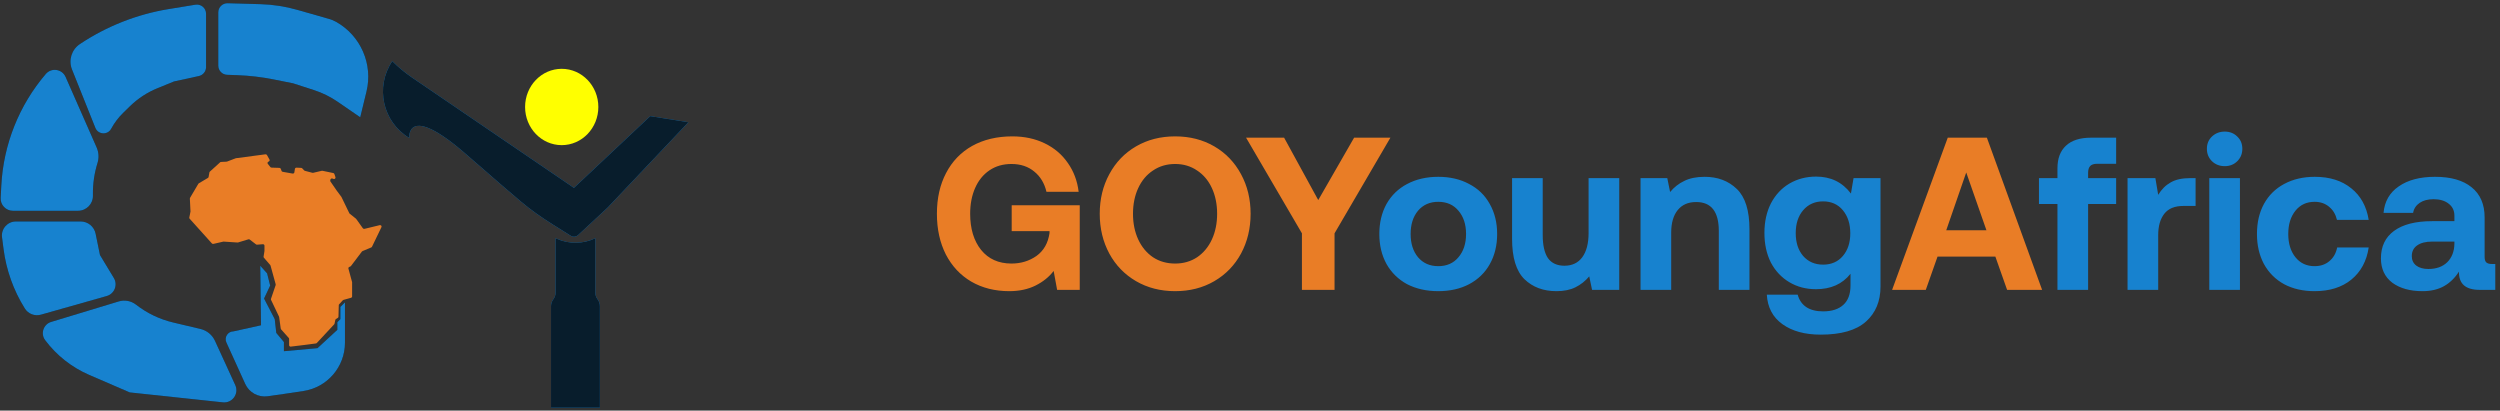 <svg width="207" height="34" viewBox="0 0 207 34" fill="none" xmlns="http://www.w3.org/2000/svg">
<rect x="0" y="0" width="207" height="34" fill="#333333" stroke="none"/>
<path d="M31.567 18.681C31.536 18.647 31.487 18.632 31.44 18.643L30.179 18.949C30.127 18.961 30.073 18.942 30.044 18.9L29.495 18.13C29.489 18.121 29.482 18.113 29.472 18.106L28.955 17.694C28.941 17.683 28.93 17.669 28.922 17.653L28.276 16.317C28.274 16.31 28.27 16.304 28.265 16.298L27.887 15.792C27.886 15.79 27.885 15.789 27.884 15.788L27.361 15.028C27.344 15.003 27.337 14.972 27.344 14.942L27.359 14.87C27.366 14.835 27.39 14.806 27.423 14.789C27.456 14.773 27.495 14.771 27.53 14.784L27.61 14.815C27.654 14.833 27.706 14.824 27.742 14.793C27.778 14.762 27.791 14.714 27.776 14.671L27.686 14.406C27.673 14.367 27.638 14.336 27.595 14.328L26.701 14.141C26.682 14.137 26.662 14.138 26.643 14.142L25.931 14.309C25.91 14.314 25.888 14.313 25.867 14.308L25.245 14.144C25.222 14.138 25.201 14.126 25.185 14.11L25.024 13.939C25.001 13.916 24.97 13.902 24.936 13.9L24.55 13.882C24.486 13.879 24.429 13.922 24.42 13.982L24.373 14.273C24.368 14.305 24.35 14.333 24.322 14.351C24.294 14.37 24.26 14.377 24.226 14.371L23.405 14.226C23.361 14.217 23.324 14.188 23.31 14.147L23.25 13.98C23.234 13.933 23.188 13.901 23.136 13.9L22.483 13.879C22.445 13.877 22.409 13.86 22.387 13.832L22.175 13.567C22.154 13.54 22.146 13.507 22.152 13.474C22.159 13.441 22.18 13.413 22.21 13.396L22.266 13.365C22.323 13.333 22.343 13.265 22.313 13.21L22.105 12.838C22.08 12.794 22.029 12.77 21.977 12.777L19.541 13.099C19.531 13.1 19.521 13.103 19.511 13.107L18.8 13.378C18.787 13.383 18.773 13.386 18.759 13.386L18.303 13.409C18.273 13.411 18.244 13.422 18.223 13.442L17.375 14.212C17.356 14.229 17.343 14.252 17.339 14.277L17.272 14.652C17.267 14.685 17.246 14.714 17.216 14.732L16.463 15.179C16.445 15.19 16.43 15.204 16.42 15.221L15.736 16.381C15.724 16.4 15.719 16.422 15.72 16.444L15.773 17.508C15.773 17.517 15.772 17.526 15.77 17.535L15.674 18.01C15.667 18.045 15.677 18.081 15.701 18.108L17.544 20.155C17.575 20.189 17.623 20.204 17.669 20.194L18.486 20.008C18.498 20.005 18.511 20.004 18.524 20.005L19.667 20.08C19.683 20.081 19.699 20.079 19.714 20.075L20.564 19.817C20.605 19.805 20.649 19.812 20.682 19.838L21.197 20.233C21.222 20.252 21.254 20.261 21.287 20.259L21.763 20.221C21.798 20.219 21.832 20.23 21.858 20.252C21.884 20.274 21.898 20.305 21.898 20.338V20.771C21.898 20.777 21.898 20.782 21.897 20.788L21.824 21.246C21.819 21.278 21.828 21.311 21.85 21.337L22.378 21.949C22.389 21.962 22.397 21.977 22.402 21.994L22.827 23.539C22.834 23.561 22.833 23.583 22.825 23.604L22.437 24.744C22.428 24.772 22.43 24.802 22.442 24.828L23.105 26.219C23.11 26.229 23.113 26.24 23.115 26.252L23.245 27.209C23.248 27.231 23.259 27.252 23.273 27.269L23.911 27.986C23.93 28.007 23.94 28.033 23.94 28.061V28.583C23.94 28.617 23.956 28.649 23.983 28.671C24.01 28.694 24.046 28.704 24.082 28.699L25.209 28.562L26.156 28.438C26.186 28.434 26.213 28.421 26.233 28.399L27.671 26.853C27.685 26.838 27.695 26.819 27.699 26.799L27.765 26.489C27.772 26.459 27.791 26.432 27.818 26.415L27.97 26.32C28.003 26.299 28.024 26.264 28.025 26.226L28.05 25.268C28.051 25.241 28.062 25.215 28.081 25.195L28.386 24.864C28.402 24.848 28.422 24.836 28.445 24.829L29.065 24.657C29.118 24.642 29.155 24.596 29.155 24.544V23.38C29.155 23.37 29.154 23.36 29.151 23.351L28.849 22.241C28.834 22.188 28.861 22.132 28.914 22.108L29.016 22.06C29.035 22.051 29.051 22.038 29.062 22.023L29.963 20.832C29.976 20.814 29.993 20.801 30.013 20.792L30.739 20.488C30.767 20.476 30.789 20.455 30.802 20.429L31.585 18.805C31.605 18.764 31.598 18.716 31.567 18.681Z" fill="#E97D26"/>
<path d="M0.108 15.364L0.055 16.389C0.025 16.967 0.486 17.452 1.065 17.452H6.464C7.15 17.452 7.703 16.892 7.695 16.207L7.694 16.101C7.683 15.217 7.812 14.336 8.075 13.491C8.206 13.071 8.181 12.617 8.003 12.213L5.432 6.371C5.141 5.708 4.257 5.578 3.788 6.129C1.577 8.718 0.284 11.965 0.108 15.364Z" fill="#081D2C"/>
<path d="M0.108 15.364L0.055 16.389C0.025 16.967 0.486 17.452 1.065 17.452H6.464C7.15 17.452 7.703 16.892 7.695 16.207L7.694 16.101C7.683 15.217 7.812 14.336 8.075 13.491C8.206 13.071 8.181 12.617 8.003 12.213L5.432 6.371C5.141 5.708 4.257 5.578 3.788 6.129C1.577 8.718 0.284 11.965 0.108 15.364Z" fill="#1782CF"/>
<path d="M7.387 31.043L10.743 32.492L18.455 33.315C19.235 33.398 19.808 32.6 19.482 31.888L17.801 28.222C17.574 27.726 17.131 27.363 16.601 27.237L14.332 26.7C13.216 26.436 12.171 25.933 11.267 25.228C10.859 24.909 10.322 24.808 9.826 24.959L4.237 26.654C3.59 26.85 3.335 27.629 3.741 28.169C4.685 29.428 5.942 30.419 7.387 31.043Z" fill="#081D2C"/>
<path d="M7.387 31.043L10.743 32.492L18.455 33.315C19.235 33.398 19.808 32.6 19.482 31.888L17.801 28.222C17.574 27.726 17.131 27.363 16.601 27.237L14.332 26.7C13.216 26.436 12.171 25.933 11.267 25.228C10.859 24.909 10.322 24.808 9.826 24.959L4.237 26.654C3.59 26.85 3.335 27.629 3.741 28.169C4.685 29.428 5.942 30.419 7.387 31.043Z" fill="#1782CF"/>
<path d="M28.563 28.377V27.436V25.035L28.184 25.414V26.425L27.931 26.678V27.31L26.288 28.827L23.508 29.079V28.321L22.876 27.563L22.749 26.425L21.865 24.719L22.37 23.645L22.117 22.634L21.549 22.002L21.612 26.931L19.337 27.436C18.863 27.436 18.548 27.926 18.744 28.357L20.305 31.79C20.63 32.506 21.388 32.921 22.166 32.81L23.508 32.618L25.119 32.377C27.099 32.08 28.563 30.379 28.563 28.377Z" fill="#081D2C"/>
<path d="M28.563 28.377V27.436V25.035L28.184 25.414V26.425L27.931 26.678V27.31L26.288 28.827L23.508 29.079V28.321L22.876 27.563L22.749 26.425L21.865 24.719L22.37 23.645L22.117 22.634L21.549 22.002L21.612 26.931L19.337 27.436C18.863 27.436 18.548 27.926 18.744 28.357L20.305 31.79C20.63 32.506 21.388 32.921 22.166 32.81L23.508 32.618L25.119 32.377C27.099 32.08 28.563 30.379 28.563 28.377Z" fill="#1782CF"/>
<path d="M16.181 0.388L13.982 0.748C11.347 1.178 8.835 2.167 6.614 3.648C5.927 4.106 5.654 4.983 5.961 5.751L7.895 10.585C8.123 11.155 8.911 11.201 9.204 10.662C9.47 10.172 9.808 9.725 10.207 9.336L10.766 8.791C11.418 8.155 12.188 7.651 13.031 7.307L14.408 6.745L16.465 6.297C16.814 6.221 17.062 5.913 17.062 5.556V1.137C17.062 0.669 16.643 0.313 16.181 0.388Z" fill="#081D2C"/>
<path d="M16.181 0.388L13.982 0.748C11.347 1.178 8.835 2.167 6.614 3.648C5.927 4.106 5.654 4.983 5.961 5.751L7.895 10.585C8.123 11.155 8.911 11.201 9.204 10.662C9.47 10.172 9.808 9.725 10.207 9.336L10.766 8.791C11.418 8.155 12.188 7.651 13.031 7.307L14.408 6.745L16.465 6.297C16.814 6.221 17.062 5.913 17.062 5.556V1.137C17.062 0.669 16.643 0.313 16.181 0.388Z" fill="#1782CF"/>
<path d="M18.073 5.436V1.025C18.073 0.597 18.426 0.255 18.853 0.267L21.576 0.345C22.607 0.375 23.63 0.533 24.622 0.817L27.251 1.568C27.451 1.625 27.644 1.705 27.826 1.807C29.867 2.949 30.898 5.312 30.344 7.586L29.827 9.711L27.956 8.425C27.353 8.01 26.693 7.685 25.997 7.459L24.266 6.899L22.666 6.579C21.67 6.38 20.66 6.261 19.644 6.224L18.804 6.194C18.396 6.179 18.073 5.844 18.073 5.436Z" fill="#081D2C"/>
<path d="M18.073 5.436V1.025C18.073 0.597 18.426 0.255 18.853 0.267L21.576 0.345C22.607 0.375 23.63 0.533 24.622 0.817L27.251 1.568C27.451 1.625 27.644 1.705 27.826 1.807C29.867 2.949 30.898 5.312 30.344 7.586L29.827 9.711L27.956 8.425C27.353 8.01 26.693 7.685 25.997 7.459L24.266 6.899L22.666 6.579C21.67 6.38 20.66 6.261 19.644 6.224L18.804 6.194C18.396 6.179 18.073 5.844 18.073 5.436Z" fill="#1782CF"/>
<path d="M0.167 19.642L0.291 20.605C0.516 22.358 1.117 24.042 2.054 25.54C2.334 25.99 2.878 26.2 3.388 26.055L8.836 24.512C9.478 24.33 9.771 23.587 9.426 23.016L8.278 21.117L7.916 19.347C7.796 18.759 7.278 18.337 6.678 18.337H1.317C0.618 18.337 0.079 18.95 0.167 19.642Z" fill="#081D2C"/>
<path d="M0.167 19.642L0.291 20.605C0.516 22.358 1.117 24.042 2.054 25.54C2.334 25.99 2.878 26.2 3.388 26.055L8.836 24.512C9.478 24.33 9.771 23.587 9.426 23.016L8.278 21.117L7.916 19.347C7.796 18.759 7.278 18.337 6.678 18.337H1.317C0.618 18.337 0.079 18.95 0.167 19.642Z" fill="#1782CF"/>
<path fill-rule="evenodd" clip-rule="evenodd" d="M32.481 5.066C32.986 5.571 33.536 6.027 34.126 6.428C33.536 6.027 32.986 5.571 32.481 5.066Z" fill="#081D2C"/>
<path fill-rule="evenodd" clip-rule="evenodd" d="M32.481 5.066C32.986 5.571 33.536 6.027 34.126 6.428C33.536 6.027 32.986 5.571 32.481 5.066Z" fill="#1782CF"/>
<path d="M53.84 9.616L47.521 15.556L34.126 6.428C33.536 6.027 32.986 5.571 32.481 5.066C31.04 7.194 31.681 10.096 33.885 11.419C33.885 11.419 33.619 8.425 38.618 12.792C40.869 14.76 42.258 15.951 43.104 16.667C43.935 17.37 44.823 17.994 45.744 18.572L47.255 19.52C47.449 19.642 47.701 19.618 47.868 19.462L50.302 17.199L57 10.121L53.84 9.616Z" fill="#1782CF"/>
<path d="M53.84 9.616L47.521 15.556L34.126 6.428C33.536 6.027 32.986 5.571 32.481 5.066C31.04 7.194 31.681 10.096 33.885 11.419C33.885 11.419 33.619 8.425 38.618 12.792C40.869 14.76 42.258 15.951 43.104 16.667C43.935 17.37 44.823 17.994 45.744 18.572L47.255 19.52C47.449 19.642 47.701 19.618 47.868 19.462L50.302 17.199L57 10.121L53.84 9.616Z" fill="#081D2C"/>
<path fill-rule="evenodd" clip-rule="evenodd" d="M46.004 24.213C46.004 24.419 45.938 24.618 45.815 24.782C45.938 24.618 46.004 24.419 46.004 24.213ZM46.109 19.773C47.125 20.225 48.288 20.208 49.291 19.727C48.288 20.208 47.125 20.225 46.109 19.773ZM49.48 24.782C49.357 24.618 49.291 24.419 49.291 24.213C49.291 24.419 49.357 24.618 49.48 24.782Z" fill="#081D2C"/>
<path fill-rule="evenodd" clip-rule="evenodd" d="M46.004 24.213C46.004 24.419 45.938 24.618 45.815 24.782C45.938 24.618 46.004 24.419 46.004 24.213ZM46.109 19.773C47.125 20.225 48.288 20.208 49.291 19.727C48.288 20.208 47.125 20.225 46.109 19.773ZM49.48 24.782C49.357 24.618 49.291 24.419 49.291 24.213C49.291 24.419 49.357 24.618 49.48 24.782Z" fill="#1782CF"/>
<path d="M45.625 33.756H49.67V25.351C49.67 25.146 49.603 24.946 49.48 24.782C49.357 24.618 49.291 24.419 49.291 24.213V19.727C48.288 20.208 47.125 20.225 46.109 19.773L46.004 19.727V24.213C46.004 24.419 45.938 24.618 45.815 24.782C45.692 24.946 45.625 25.146 45.625 25.351V33.756Z" fill="#1782CF"/>
<path d="M45.625 33.756H49.67V25.351C49.67 25.146 49.603 24.946 49.48 24.782C49.357 24.618 49.291 24.419 49.291 24.213V19.727C48.288 20.208 47.125 20.225 46.109 19.773L46.004 19.727V24.213C46.004 24.419 45.938 24.618 45.815 24.782C45.692 24.946 45.625 25.146 45.625 25.351V33.756Z" fill="#081D2C"/>
<ellipse cx="46.51" cy="8.858" rx="3.033" ry="3.16" fill="#FFFF00"/>
<path d="M77.576 17.7C77.576 16.416 77.828 15.294 78.332 14.334C78.836 13.362 79.556 12.612 80.492 12.084C81.44 11.556 82.55 11.292 83.822 11.292C84.818 11.292 85.712 11.484 86.504 11.868C87.296 12.252 87.932 12.792 88.412 13.488C88.904 14.184 89.204 14.982 89.312 15.882H86.648C86.48 15.174 86.144 14.616 85.64 14.208C85.136 13.788 84.506 13.578 83.75 13.578C83.054 13.578 82.448 13.752 81.932 14.1C81.416 14.448 81.02 14.934 80.744 15.558C80.468 16.182 80.33 16.896 80.33 17.7C80.33 18.936 80.63 19.932 81.23 20.688C81.842 21.444 82.682 21.822 83.75 21.822C84.53 21.822 85.22 21.612 85.82 21.192C86.42 20.76 86.78 20.13 86.9 19.302V19.14H83.768V16.998H89.402V24H87.53L87.242 22.434C86.87 22.926 86.372 23.328 85.748 23.64C85.124 23.952 84.398 24.108 83.57 24.108C82.382 24.108 81.332 23.844 80.42 23.316C79.52 22.788 78.818 22.038 78.314 21.066C77.822 20.094 77.576 18.972 77.576 17.7ZM103.55 17.7C103.55 18.912 103.286 20.01 102.758 20.994C102.23 21.966 101.492 22.728 100.544 23.28C99.596 23.832 98.516 24.108 97.304 24.108C96.092 24.108 95.012 23.832 94.064 23.28C93.116 22.728 92.378 21.966 91.85 20.994C91.322 20.01 91.058 18.912 91.058 17.7C91.058 16.488 91.322 15.396 91.85 14.424C92.378 13.44 93.116 12.672 94.064 12.12C95.012 11.568 96.092 11.292 97.304 11.292C98.516 11.292 99.596 11.568 100.544 12.12C101.492 12.672 102.23 13.44 102.758 14.424C103.286 15.396 103.55 16.488 103.55 17.7ZM93.812 17.7C93.812 18.492 93.956 19.2 94.244 19.824C94.532 20.448 94.94 20.94 95.468 21.3C95.996 21.648 96.608 21.822 97.304 21.822C97.988 21.822 98.594 21.648 99.122 21.3C99.65 20.94 100.058 20.448 100.346 19.824C100.634 19.2 100.778 18.492 100.778 17.7C100.778 16.908 100.634 16.2 100.346 15.576C100.058 14.952 99.65 14.466 99.122 14.118C98.594 13.758 97.988 13.578 97.304 13.578C96.608 13.578 95.996 13.758 95.468 14.118C94.94 14.466 94.532 14.952 94.244 15.576C93.956 16.2 93.812 16.908 93.812 17.7ZM103.174 11.4H106.324L109.15 16.566L112.12 11.4H115.126L110.5 19.32V24H107.8V19.32L103.174 11.4ZM156.666 24L161.274 11.4H164.514L169.086 24H166.188L165.216 21.246H160.428L159.456 24H156.666ZM161.148 19.068H164.478L162.804 14.28L161.148 19.068Z" fill="#E97D26"/>
<path d="M119.086 24.108C118.114 24.108 117.256 23.916 116.512 23.532C115.78 23.136 115.21 22.578 114.802 21.858C114.406 21.138 114.208 20.31 114.208 19.374C114.208 18.438 114.406 17.61 114.802 16.89C115.21 16.17 115.78 15.618 116.512 15.234C117.256 14.838 118.114 14.64 119.086 14.64C120.058 14.64 120.91 14.838 121.642 15.234C122.386 15.618 122.956 16.17 123.352 16.89C123.76 17.61 123.964 18.438 123.964 19.374C123.964 20.322 123.76 21.156 123.352 21.876C122.956 22.584 122.386 23.136 121.642 23.532C120.91 23.916 120.058 24.108 119.086 24.108ZM119.086 22.038C119.794 22.038 120.352 21.792 120.76 21.3C121.18 20.808 121.39 20.166 121.39 19.374C121.39 18.582 121.18 17.94 120.76 17.448C120.352 16.956 119.794 16.71 119.086 16.71C118.39 16.71 117.832 16.956 117.412 17.448C117.004 17.94 116.8 18.582 116.8 19.374C116.8 20.166 117.004 20.808 117.412 21.3C117.832 21.792 118.39 22.038 119.086 22.038ZM134.073 14.748V24H131.823L131.589 22.884C131.265 23.268 130.887 23.568 130.455 23.784C130.023 24 129.495 24.108 128.871 24.108C127.791 24.108 126.909 23.778 126.225 23.118C125.541 22.446 125.199 21.33 125.199 19.77V14.748H127.737V19.464C127.737 20.304 127.881 20.94 128.169 21.372C128.469 21.792 128.925 22.002 129.537 22.002C130.173 22.002 130.665 21.768 131.013 21.3C131.361 20.82 131.535 20.154 131.535 19.302V14.748H134.073ZM141.147 14.64C142.227 14.64 143.115 14.976 143.811 15.648C144.507 16.32 144.855 17.43 144.855 18.978V24H142.317V19.122C142.317 17.526 141.693 16.728 140.445 16.728C139.785 16.728 139.275 16.95 138.915 17.394C138.555 17.838 138.375 18.462 138.375 19.266V24H135.837V14.748H138.051L138.285 15.9C138.609 15.504 138.999 15.198 139.455 14.982C139.911 14.754 140.475 14.64 141.147 14.64ZM155.706 14.748V23.73C155.706 24.942 155.304 25.908 154.5 26.628C153.696 27.348 152.448 27.708 150.756 27.708C149.448 27.708 148.392 27.42 147.588 26.844C146.784 26.268 146.352 25.452 146.292 24.396H148.848C148.968 24.84 149.202 25.182 149.55 25.422C149.91 25.662 150.378 25.782 150.954 25.782C151.674 25.782 152.232 25.602 152.628 25.242C153.024 24.882 153.222 24.348 153.222 23.64V22.668C152.55 23.52 151.596 23.946 150.36 23.946C149.544 23.946 148.812 23.754 148.164 23.37C147.516 22.986 147.006 22.446 146.634 21.75C146.274 21.042 146.094 20.22 146.094 19.284C146.094 18.36 146.274 17.544 146.634 16.836C147.006 16.128 147.516 15.582 148.164 15.198C148.824 14.814 149.562 14.622 150.378 14.622C151.59 14.622 152.55 15.09 153.258 16.026L153.474 14.748H155.706ZM150.954 21.912C151.638 21.912 152.184 21.672 152.592 21.192C153 20.712 153.204 20.088 153.204 19.32C153.204 18.54 153 17.904 152.592 17.412C152.184 16.92 151.638 16.674 150.954 16.674C150.27 16.674 149.718 16.92 149.298 17.412C148.89 17.892 148.686 18.522 148.686 19.302C148.686 20.082 148.89 20.712 149.298 21.192C149.718 21.672 150.27 21.912 150.954 21.912ZM170.357 14.748V13.938C170.357 13.122 170.591 12.498 171.059 12.066C171.527 11.622 172.223 11.4 173.147 11.4H175.217V13.56H173.651C173.387 13.56 173.195 13.62 173.075 13.74C172.955 13.86 172.895 14.052 172.895 14.316V14.748H175.217V16.89H172.895V24H170.357V16.89H168.827V14.748H170.357ZM181.795 14.748V17.052H180.787C180.067 17.052 179.539 17.268 179.203 17.7C178.867 18.132 178.699 18.72 178.699 19.464V24H176.161V14.748H178.465L178.699 16.134C178.975 15.678 179.317 15.336 179.725 15.108C180.133 14.868 180.679 14.748 181.363 14.748H181.795ZM184.207 10.896C184.627 10.896 184.975 11.034 185.251 11.31C185.527 11.574 185.665 11.91 185.665 12.318C185.665 12.726 185.527 13.068 185.251 13.344C184.975 13.62 184.627 13.758 184.207 13.758C183.787 13.758 183.433 13.62 183.145 13.344C182.869 13.068 182.731 12.726 182.731 12.318C182.731 11.91 182.869 11.574 183.145 11.31C183.433 11.034 183.787 10.896 184.207 10.896ZM182.929 14.748H185.467V24H182.929V14.748ZM196.128 20.49C195.96 21.618 195.48 22.506 194.688 23.154C193.908 23.79 192.894 24.108 191.646 24.108C190.686 24.108 189.846 23.916 189.126 23.532C188.406 23.136 187.848 22.578 187.452 21.858C187.068 21.138 186.876 20.31 186.876 19.374C186.876 18.426 187.068 17.598 187.452 16.89C187.848 16.17 188.406 15.618 189.126 15.234C189.858 14.838 190.704 14.64 191.664 14.64C192.9 14.64 193.908 14.958 194.688 15.594C195.468 16.218 195.948 17.088 196.128 18.204H193.5C193.392 17.748 193.176 17.388 192.852 17.124C192.528 16.848 192.126 16.71 191.646 16.71C190.986 16.71 190.458 16.956 190.062 17.448C189.666 17.94 189.468 18.582 189.468 19.374C189.468 20.166 189.666 20.808 190.062 21.3C190.458 21.792 190.986 22.038 191.646 22.038C192.138 22.038 192.546 21.9 192.87 21.624C193.206 21.348 193.422 20.97 193.518 20.49H196.128ZM206.609 21.858V24H205.313C204.149 24 203.579 23.496 203.603 22.488C203.267 23.016 202.853 23.418 202.361 23.694C201.869 23.97 201.275 24.108 200.579 24.108C199.547 24.108 198.713 23.874 198.077 23.406C197.453 22.926 197.141 22.254 197.141 21.39C197.141 20.406 197.501 19.65 198.221 19.122C198.953 18.582 200.009 18.312 201.389 18.312H203.225V17.862C203.225 17.442 203.069 17.112 202.757 16.872C202.445 16.62 202.025 16.494 201.497 16.494C201.029 16.494 200.645 16.596 200.345 16.8C200.045 17.004 199.865 17.28 199.805 17.628H197.357C197.441 16.68 197.861 15.948 198.617 15.432C199.373 14.904 200.375 14.64 201.623 14.64C202.931 14.64 203.939 14.928 204.647 15.504C205.367 16.08 205.727 16.914 205.727 18.006V21.264C205.727 21.492 205.775 21.648 205.871 21.732C205.967 21.816 206.117 21.858 206.321 21.858H206.609ZM203.225 20.004H201.371C200.843 20.004 200.429 20.112 200.129 20.328C199.841 20.532 199.697 20.826 199.697 21.21C199.697 21.534 199.817 21.792 200.057 21.984C200.309 22.176 200.645 22.272 201.065 22.272C201.725 22.272 202.247 22.086 202.631 21.714C203.015 21.33 203.213 20.82 203.225 20.184V20.004Z" fill="#1782CF"/>
</svg>
